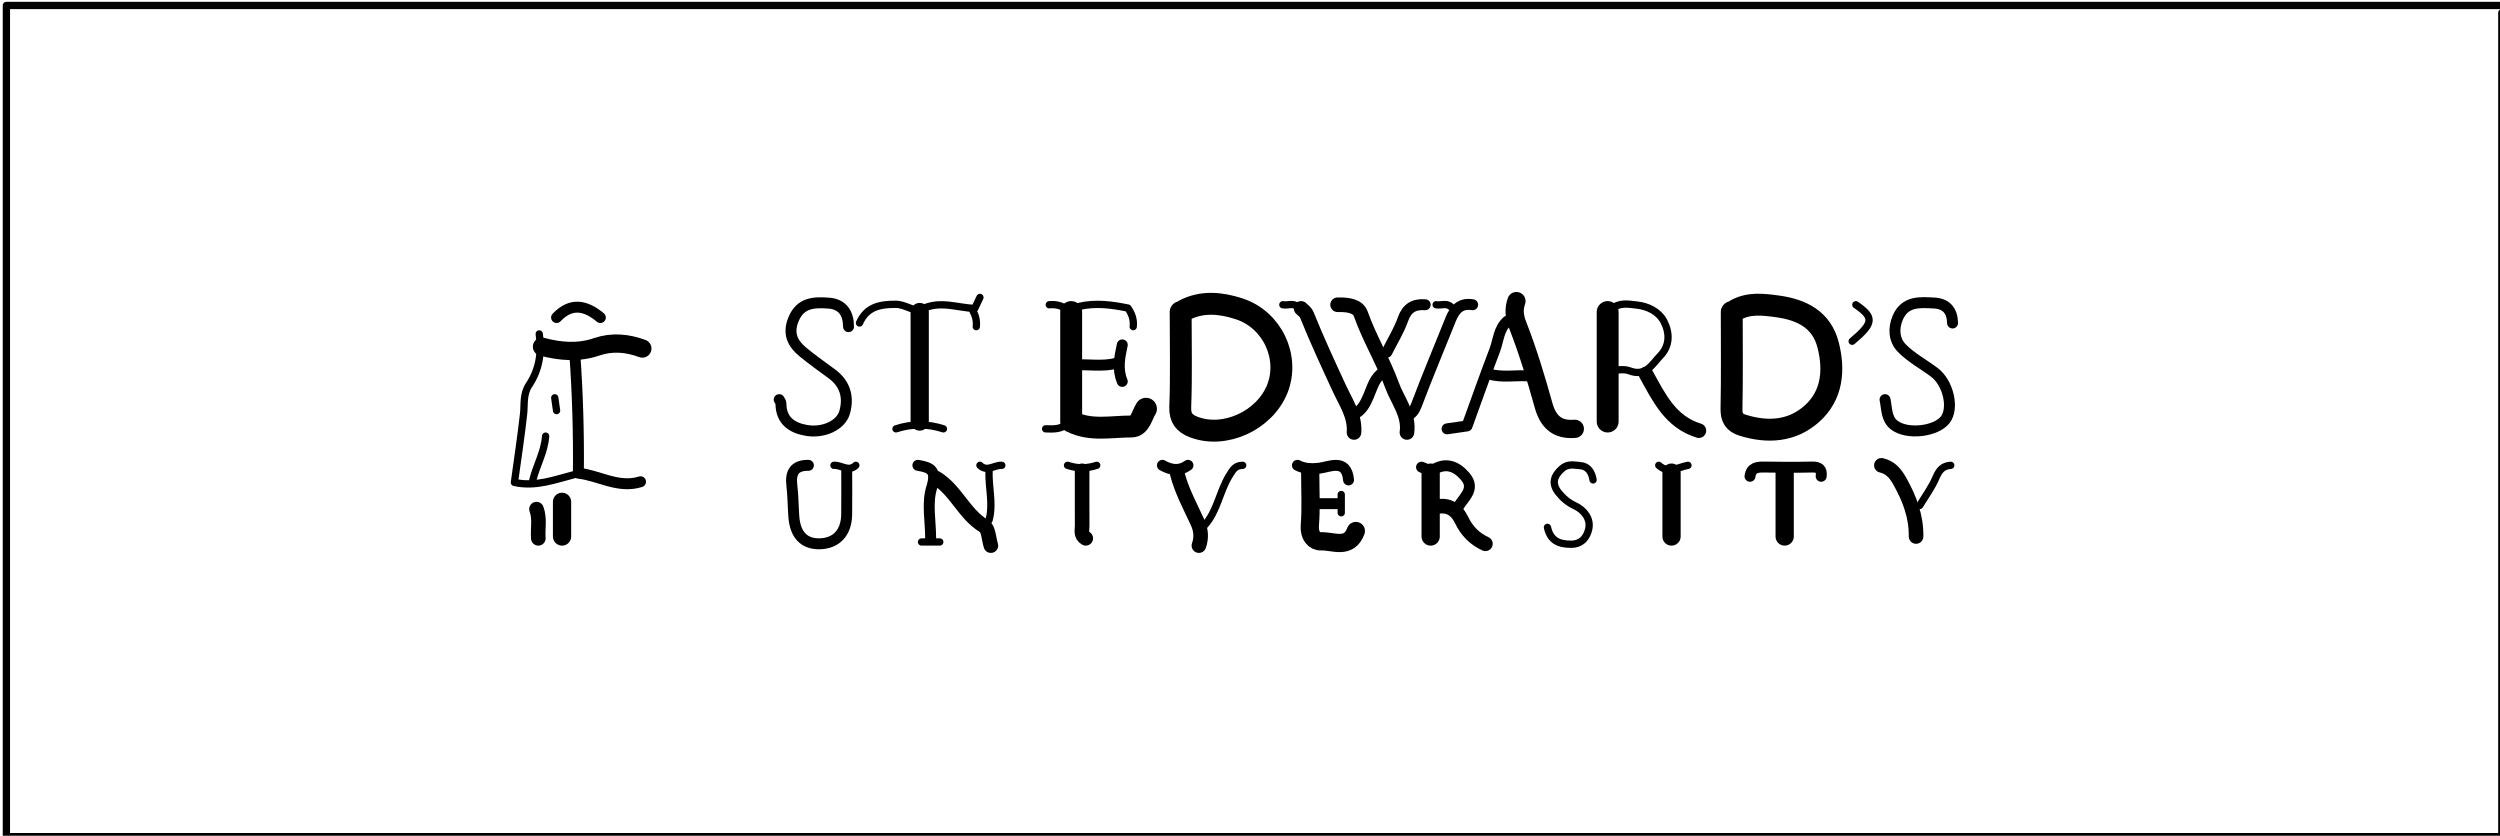 <svg version="1.1" id="Layer_1" xmlns="http://www.w3.org/2000/svg" xmlns:xlink="http://www.w3.org/1999/xlink" x="0px" y="0px"
	 width="100%" viewBox="0 0 685 229" enable-background="new 0 0 685 229" xml:space="preserve">
<path fill="none" opacity="1" stroke="#000000" stroke-linecap="round" stroke-linejoin="round" stroke-width="2"
	d="
M685.5,1.5 
	C457.667,1.5 229.833,1.5 1.75,1.5 
	C1.75,77.333 1.75,153.166 1.75,229.25 
	C229.5,229.25 457.5,229.25 685.5,229.25 
	C685.5,154.167 685.5,78.833 685.5,3.5 
"/>
<path fill="none" opacity="1" stroke="#000000" stroke-linecap="round" stroke-linejoin="round" stroke-width="6"
	d="
M474.5,85.5 
	C474.5,94.333 474.611,103.169 474.43,111.999 
	C474.378,114.515 475.226,115.803 477.497,116.511 
	C484.339,118.646 491.003,118.208 496.416,113.405 
	C502.069,108.39 502.668,101.417 500.905,94.524 
	C499.14,87.621 493.739,84.853 487.007,83.946 
	C483.033,83.411 479.181,82.913 475.5,85 
"/>
<path fill="none" opacity="1" stroke="#000000" stroke-linecap="round" stroke-linejoin="round" stroke-width="6"
	d="
M323.5,85.5 
	C323.5,94.167 323.714,102.841 323.387,111.496 
	C323.268,114.622 324.613,116.041 327.009,116.976 
	C335.522,120.3 346.552,115.234 350,106.5 
	C353.392,97.908 348.655,87.575 339.468,84.599 
	C334.61,83.026 329.42,82.425 324.5,85 
"/>
<path fill="none" opacity="1" stroke="#000000" stroke-linecap="round" stroke-linejoin="round" stroke-width="3"
	d="
M232.5,89.5 
	C232.473,85.805 230.831,83.308 226.997,83.05 
	C223.118,82.789 219.349,82.819 217.428,87.47 
	C215.807,91.394 217.159,94.121 220.02,96.476 
	C222.591,98.591 225.325,100.512 228.002,102.497 
	C231.629,105.186 232.595,108.885 231.432,112.981 
	C230.433,116.495 225.703,118.726 221.01,117.941 
	C216.976,117.267 213.959,115.226 213.978,110.5 
	C213.979,110.167 213.667,109.833 213.5,109.5 
"/>
<path fill="none" opacity="1" stroke="#000000" stroke-linecap="round" stroke-linejoin="round" stroke-width="5"
	d="
M176,95.5 
	C171.888,93.973 167.689,93.595 163.509,95.027 
	C158.47,96.753 153.5,96.331 148.5,95 
"/>
<path fill="none" opacity="1" stroke="#000000" stroke-linecap="round" stroke-linejoin="round" stroke-width="3"
	d="
M157.5,97 
	C158.268,107.82 158.598,118.653 158.477,129.648 
	C164.173,130.288 169.431,133.905 175.5,132 
"/>
<path fill="none" opacity="1" stroke="#000000" stroke-linecap="round" stroke-linejoin="round" stroke-width="3"
	d="
M535,88.5 
	C534.937,85.209 533.325,83.207 529.998,83.032 
	C526.113,82.829 522.015,82.413 520.007,87.003 
	C518.693,90.009 518.973,93.219 521.106,95.396 
	C523.658,98.002 527.032,99.791 529.992,102.011 
	C533.845,104.9 535.424,111.881 533,115 
	C530.449,118.282 522.526,119.196 519.02,116.474 
	C516.785,114.74 517.031,111.941 516.5,109.5 
"/>
<path fill="none" opacity="1" stroke="#000000" stroke-linecap="round" stroke-linejoin="round" stroke-width="2"
	d="
M436.5,131.5 
	C436.175,129.43 435.146,127.737 432.994,127.583 
	C431.351,127.466 429.61,126.942 427.941,128.434 
	C425.611,130.518 425.147,132.592 427.037,134.971 
	C428.215,136.454 429.644,137.703 431.476,138.551 
	C434.113,139.772 435.925,142.216 435.308,144.957 
	C434.888,146.818 433.684,149.109 430.5,149.121 
	C426.919,149.135 424.79,147.988 424,144.5 
"/>
<path fill="none" opacity="1" stroke="#000000" stroke-linecap="round" stroke-linejoin="round" stroke-width="2"
	d="
M147.75,91.5 
	C148.478,96.49 147.79,101.249 144.963,105.475 
	C143.263,108.015 143.756,110.77 143.453,113.495 
	C142.785,119.513 141.863,125.504 140.952,132.183 
	C146.725,133.479 152.082,131.4 157.5,130 
"/>
<path fill="none" opacity="1" stroke="#000000" stroke-linecap="round" stroke-linejoin="round" stroke-width="3"
	d="
M232,129 
	C232,133 232.049,137.001 231.988,141 
	C231.91,145.994 229.101,148.948 224.5,149 
	C220.262,149.048 217.862,146.495 217.506,141.5 
	C217.305,138.669 217.303,135.817 216.966,133.004 
	C216.541,129.463 217.707,127.457 221.5,127.5 
"/>
<path fill="none" opacity="1" stroke="#000000" stroke-linecap="round" stroke-linejoin="round" stroke-width="3"
	d="
M403.5,83.5 
	C400.239,82.942 398.591,84.742 397.49,87.496 
	C394.353,95.341 391.065,103.129 388.089,111.034 
	C387.522,112.539 386.819,113.404 385.5,114 
"/>
<path fill="none" opacity="1" stroke="#000000" stroke-linecap="round" stroke-linejoin="round" stroke-width="6"
	d="
M293.5,85.5 
	C293.5,95.5 293.5,105.5 293.5,115.505 
	C298.8,118.202 304.495,116.838 310.001,116.859 
	C312.377,116.869 312.86,113.821 314,112 
"/>
<path fill="none" opacity="1" stroke="#000000" stroke-linecap="round" stroke-linejoin="round" stroke-width="5"
	d="
M252,85.5 
	C252,95.5 252,105.5 252,115.5 
"/>
<path fill="none" opacity="1" stroke="#000000" stroke-linecap="round" stroke-linejoin="round" stroke-width="4"
	d="
M371,118.5 
	C371.324,113.948 368.804,110.354 367.019,106.491 
	C363.951,99.856 360.863,93.222 358.141,86.443 
	C357.711,85.372 357.074,85.111 356.5,84.5 
"/>
<path fill="none" opacity="1" stroke="#000000" stroke-linecap="round" stroke-linejoin="round" stroke-width="2"
	d="
M441,101.5 
	C442.833,101.5 444.864,100.985 446.462,101.598 
	C450.978,103.33 452.712,99.761 454.948,97.45 
	C457.594,94.716 457.526,91.14 455.895,88.056 
	C454.463,85.349 451.534,83.92 448.491,83.584 
	C446.546,83.369 444.426,82.951 442.5,84 
"/>
<path fill="none" opacity="1" stroke="#000000" stroke-linecap="round" stroke-linejoin="round" stroke-width="4"
	d="
M385.5,118.5 
	C386.198,113.542 382.936,109.779 381.402,105.535 
	C378.994,98.877 375.247,92.776 372.866,86.048 
	C372.021,83.663 369.001,83.464 366.5,83.5 
"/>
<path fill="none" opacity="1" stroke="#000000" stroke-linecap="round" stroke-linejoin="round" stroke-width="5"
	d="
M359,129.5 
	C359,134.333 359.27,139.188 358.895,143.992 
	C358.682,146.731 360.111,148.402 361.993,148.325 
	C365.26,148.192 369.628,150.6 371.5,145.5 
"/>
<path fill="none" opacity="1" stroke="#000000" stroke-linecap="round" stroke-linejoin="round" stroke-width="4"
	d="
M515.5,127.5 
	C517.996,128.078 519.334,129.683 520.598,131.945 
	C523.246,136.684 525.081,141.526 525,147 
"/>
<path fill="none" opacity="1" stroke="#000000" stroke-linecap="round" stroke-linejoin="round" stroke-width="4"
	d="
M322.5,129.5 
	C323.686,134.264 326.022,138.567 328.064,142.971 
	C329.102,145.211 329.278,147.261 328.5,149.5 
"/>
<path fill="none" opacity="1" stroke="#000000" stroke-linecap="round" stroke-linejoin="round" stroke-width="3"
	d="
M413,88 
	C410.603,90.129 410.576,93.304 409.538,96.014 
	C406.955,102.758 404.564,109.575 401.971,116.705 
	C400.512,116.917 398.506,117.209 396.5,117.5 
"/>
<path fill="none" opacity="1" stroke="#000000" stroke-linecap="round" stroke-linejoin="round" stroke-width="4"
	d="
M256.5,131 
	C261.935,134.295 264.117,140.826 269.654,144.16 
	C270.892,144.905 270.917,147.667 271.5,149.5 
"/>
<path fill="none" opacity="1" stroke="#000000" stroke-linecap="round" stroke-linejoin="round" stroke-width="5"
	d="
M415.5,82.5 
	C414.741,84.738 414.887,86.633 415.836,89.064 
	C418.629,96.218 420.869,103.61 422.926,111.021 
	C424.205,115.631 426.725,117.873 431.5,117.5 
"/>
<path fill="none" opacity="1" stroke="#000000" stroke-linecap="round" stroke-linejoin="round" stroke-width="2"
	d="
M310.5,89.5 
	C310.703,87.726 310.22,86.089 309.051,84.41 
	C304.861,83.563 300.214,82.845 295.5,84 
"/>
<path fill="none" opacity="1" stroke="#000000" stroke-linecap="round" stroke-linejoin="round" stroke-width="4"
	d="
M451,102.5 
	C454.546,108.871 457.672,115.635 465.5,118 
"/>
<path fill="none" opacity="1" stroke="#000000" stroke-linecap="round" stroke-linejoin="round" stroke-width="4"
	d="
M296.5,129 
	C296.5,134 296.48,139 296.514,144 
	C296.523,145.232 296.017,146.662 297.5,147.5 
"/>
<path fill="none" opacity="1" stroke="#000000" stroke-linecap="round" stroke-linejoin="round" stroke-width="5"
	d="
M489,129.5 
	C489,135.333 489,141.167 489,147 
"/>
<path fill="none" opacity="1" stroke="#000000" stroke-linecap="round" stroke-linejoin="round" stroke-width="5"
	d="
M458,129.5 
	C458,135.333 458,141.167 458,147 
"/>
<path fill="none" opacity="1" stroke="#000000" stroke-linecap="round" stroke-linejoin="round" stroke-width="3"
	d="
M390.5,83.5 
	C387.462,83.277 385.52,84.347 384.414,87.47 
	C383.304,90.607 381.5,93.5 380,96.5 
"/>
<path fill="none" opacity="1" stroke="#000000" stroke-linecap="round" stroke-linejoin="round" stroke-width="3"
	d="
M251.5,127.5 
	C255.085,128.089 256.753,128.932 255.284,133.59 
	C253.945,137.834 255,142.833 255,147.5 
"/>
<path fill="none" opacity="1" stroke="#000000" stroke-linecap="round" stroke-linejoin="round" stroke-width="6"
	d="
M440.5,85.5 
	C440.5,95.5 440.5,105.5 440.5,115.5 
"/>
<path fill="none" opacity="1" stroke="#000000" stroke-linecap="round" stroke-linejoin="round" stroke-width="2"
	d="
M340.5,127.5 
	C338.501,127.529 337.884,128.574 336.787,130.37 
	C334.111,134.752 333.537,140.124 330,144 
"/>
<path fill="none" opacity="1" stroke="#000000" stroke-linecap="round" stroke-linejoin="round" stroke-width="2"
	d="
M268.5,81.5 
	C268.022,82.512 267.543,83.524 267.074,84.517 
	C262.155,84.314 257.42,82.217 252.391,84.786 
	C250.759,85.62 248.074,83.395 245.501,83.381 
	C241.105,83.358 237.452,84.07 235.5,88.5 
"/>
<path fill="none" opacity="1" stroke="#000000" stroke-linecap="round" stroke-linejoin="round" stroke-width="2"
	d="
M534.5,127.5 
	C532.258,127.629 531.274,128.932 530.41,130.962 
	C529.278,133.619 527.5,136 526,138.5 
"/>
<path fill="none" opacity="1" stroke="#000000" stroke-linecap="round" stroke-linejoin="round" stroke-width="3"
	d="
M399,139.5 
	C399.167,139.333 399.384,139.194 399.492,138.996 
	C400.929,136.347 404.446,134.032 401.456,130.537 
	C399.03,127.701 396.072,126.507 392.437,128.904 
	C391.893,129.262 390.5,128.333 389.5,128 
"/>
<path fill="none" opacity="1" stroke="#000000" stroke-linecap="round" stroke-linejoin="round" stroke-width="3"
	d="
M379,102 
	C376.592,103.505 376.023,106.139 374.994,108.497 
	C374.113,110.515 373.188,112.517 371,113.5 
"/>
<path fill="none" opacity="1" stroke="#000000" stroke-linecap="round" stroke-linejoin="round" stroke-width="2"
	d="
M149.5,119.5 
	C149.207,123.755 147.027,127.459 146,131.5 
"/>
<path fill="none" opacity="1" stroke="#000000" stroke-linecap="round" stroke-linejoin="round" stroke-width="3"
	d="
M369.5,131.5 
	C368.958,125.478 364.167,127.972 361.533,128.283 
	C359.224,128.556 357.434,128.462 355.5,127.5 
"/>
<path fill="none" opacity="1" stroke="#000000" stroke-linecap="round" stroke-linejoin="round" stroke-width="3"
	d="
M164.5,87 
	C160.5,83.663 156.5,82.79 152.5,87 
"/>
<path fill="none" opacity="1" stroke="#000000" stroke-linecap="round" stroke-linejoin="round" stroke-width="2"
	d="
M507.5,93.5 
	C513.412,88.512 513.564,86.993 508.5,83.5 
"/>
<path fill="none" opacity="1" stroke="#000000" stroke-linecap="round" stroke-linejoin="round" stroke-width="3"
	d="
M306,99.5 
	C302.205,100.538 298.33,99.761 294.5,100 
"/>
<path fill="none" opacity="1" stroke="#000000" stroke-linecap="round" stroke-linejoin="round" stroke-width="3"
	d="
M499,130.5 
	C499.248,128.585 498.419,127.919 496.499,127.966 
	C492.168,128.074 487.832,128.058 483.5,127.974 
	C481.525,127.936 479.831,128.064 479.5,130.5 
"/>
<path fill="none" opacity="1" stroke="#000000" stroke-linecap="round" stroke-linejoin="round" stroke-width="3"
	d="
M408,102.5 
	C411.627,103.529 415.337,102.755 419,103 
"/>
<path fill="none" opacity="1" stroke="#000000" stroke-linecap="round" stroke-linejoin="round" stroke-width="4"
	d="
M393,139 
	C396.506,138.01 398.96,139.342 400.488,142.506 
	C401.909,145.447 404.016,147.65 407,149 
"/>
<path fill="none" opacity="1" stroke="#000000" stroke-linecap="round" stroke-linejoin="round" stroke-width="5"
	d="
M154,137.5 
	C154,140.667 154,143.833 154,147 
"/>
<path fill="none" opacity="1" stroke="#000000" stroke-linecap="round" stroke-linejoin="round" stroke-width="5"
	d="
M392,129.5 
	C392,135.333 392,141.167 392,147 
"/>
<path fill="none" opacity="1" stroke="#000000" stroke-linecap="round" stroke-linejoin="round" stroke-width="2"
	d="
M271,129 
	C270.817,133.5 272.225,138 271,142.5 
"/>
<path fill="none" opacity="1" stroke="#000000" stroke-linecap="round" stroke-linejoin="round" stroke-width="4"
	d="
M147,139.5 
	C147.972,142.116 147.301,144.835 147.5,147.5 
"/>
<path fill="none" opacity="1" stroke="#000000" stroke-linecap="round" stroke-linejoin="round" stroke-width="3"
	d="
M360,138 
	C362.167,138 364.333,138 366.5,138 
"/>
<path fill="none" opacity="1" stroke="#000000" stroke-linecap="round" stroke-linejoin="round" stroke-width="2"
	d="
M245.5,117.5 
	C249.833,116.091 254.167,116.091 258.5,117.5 
"/>
<path fill="none" opacity="1" stroke="#000000" stroke-linecap="round" stroke-linejoin="round" stroke-width="2"
	d="
M292.5,116 
	C290.797,117.689 288.642,117.568 286.5,117.5 
"/>
<path fill="none" opacity="1" stroke="#000000" stroke-linecap="round" stroke-linejoin="round" stroke-width="2"
	d="
M292.5,85 
	C291.073,83.702 289.365,83.338 287.5,83.5 
"/>
<path fill="none" opacity="1" stroke="#000000" stroke-linecap="round" stroke-linejoin="round" stroke-width="3"
	d="
M307.5,94.5 
	C306.785,97.833 306.089,101.167 307.5,104.5 
"/>
<path fill="none" opacity="1" stroke="#000000" stroke-linecap="round" stroke-linejoin="round" stroke-width="2"
	d="
M266.5,85 
	C267.282,86.4 267.691,87.883 267.5,89.5 
"/>
<path fill="none" opacity="1" stroke="#000000" stroke-linecap="round" stroke-linejoin="round" stroke-width="3"
	d="
M318.5,127.5 
	C320.833,128.816 323.167,129.192 325.5,127.5 
"/>
<path fill="none" opacity="1" stroke="#000000" stroke-linecap="round" stroke-linejoin="round" stroke-width="2"
	d="
M462.5,127.5 
	C459.833,127.979 457.167,129.909 454.5,127.5 
"/>
<path fill="none" opacity="1" stroke="#000000" stroke-linecap="round" stroke-linejoin="round" stroke-width="2"
	d="
M355.5,84 
	C354.278,82.942 352.821,83.768 351.5,83.5 
"/>
<path fill="none" opacity="1" stroke="#000000" stroke-linecap="round" stroke-linejoin="round" stroke-width="2"
	d="
M397.5,84 
	C396.278,82.942 394.821,83.768 393.5,83.5 
"/>
<path fill="none" opacity="1" stroke="#000000" stroke-linecap="round" stroke-linejoin="round" stroke-width="2"
	d="
M300.5,127.5 
	C297.833,128.386 295.167,128.386 292.5,127.5 
"/>
<path fill="none" opacity="1" stroke="#000000" stroke-linecap="round" stroke-linejoin="round" stroke-width="2"
	d="
M152,109 
	C152.167,110.167 152.333,111.333 152.5,112.5 
"/>
<path fill="none" opacity="1" stroke="#000000" stroke-linecap="round" stroke-linejoin="round" stroke-width="2"
	d="
M234.5,127.5 
	C232.5,129.435 230.5,127.341 228.5,127.5 
"/>
<path fill="none" opacity="1" stroke="#000000" stroke-linecap="round" stroke-linejoin="round" stroke-width="2"
	d="
M274.5,127.5 
	C272.5,127.341 270.5,129.435 268.5,127.5 
"/>
<path fill="none" opacity="1" stroke="#000000" stroke-linecap="round" stroke-linejoin="round" stroke-width="2"
	d="
M367.5,135.5 
	C367.5,137.167 367.5,138.833 367.5,140.5 
"/>
<path fill="none" opacity="1" stroke="#000000" stroke-linecap="round" stroke-linejoin="round" stroke-width="2"
	d="
M257.5,148.5 
	C255.833,148.5 254.167,148.5 252.5,148.5 
"/>
</svg>